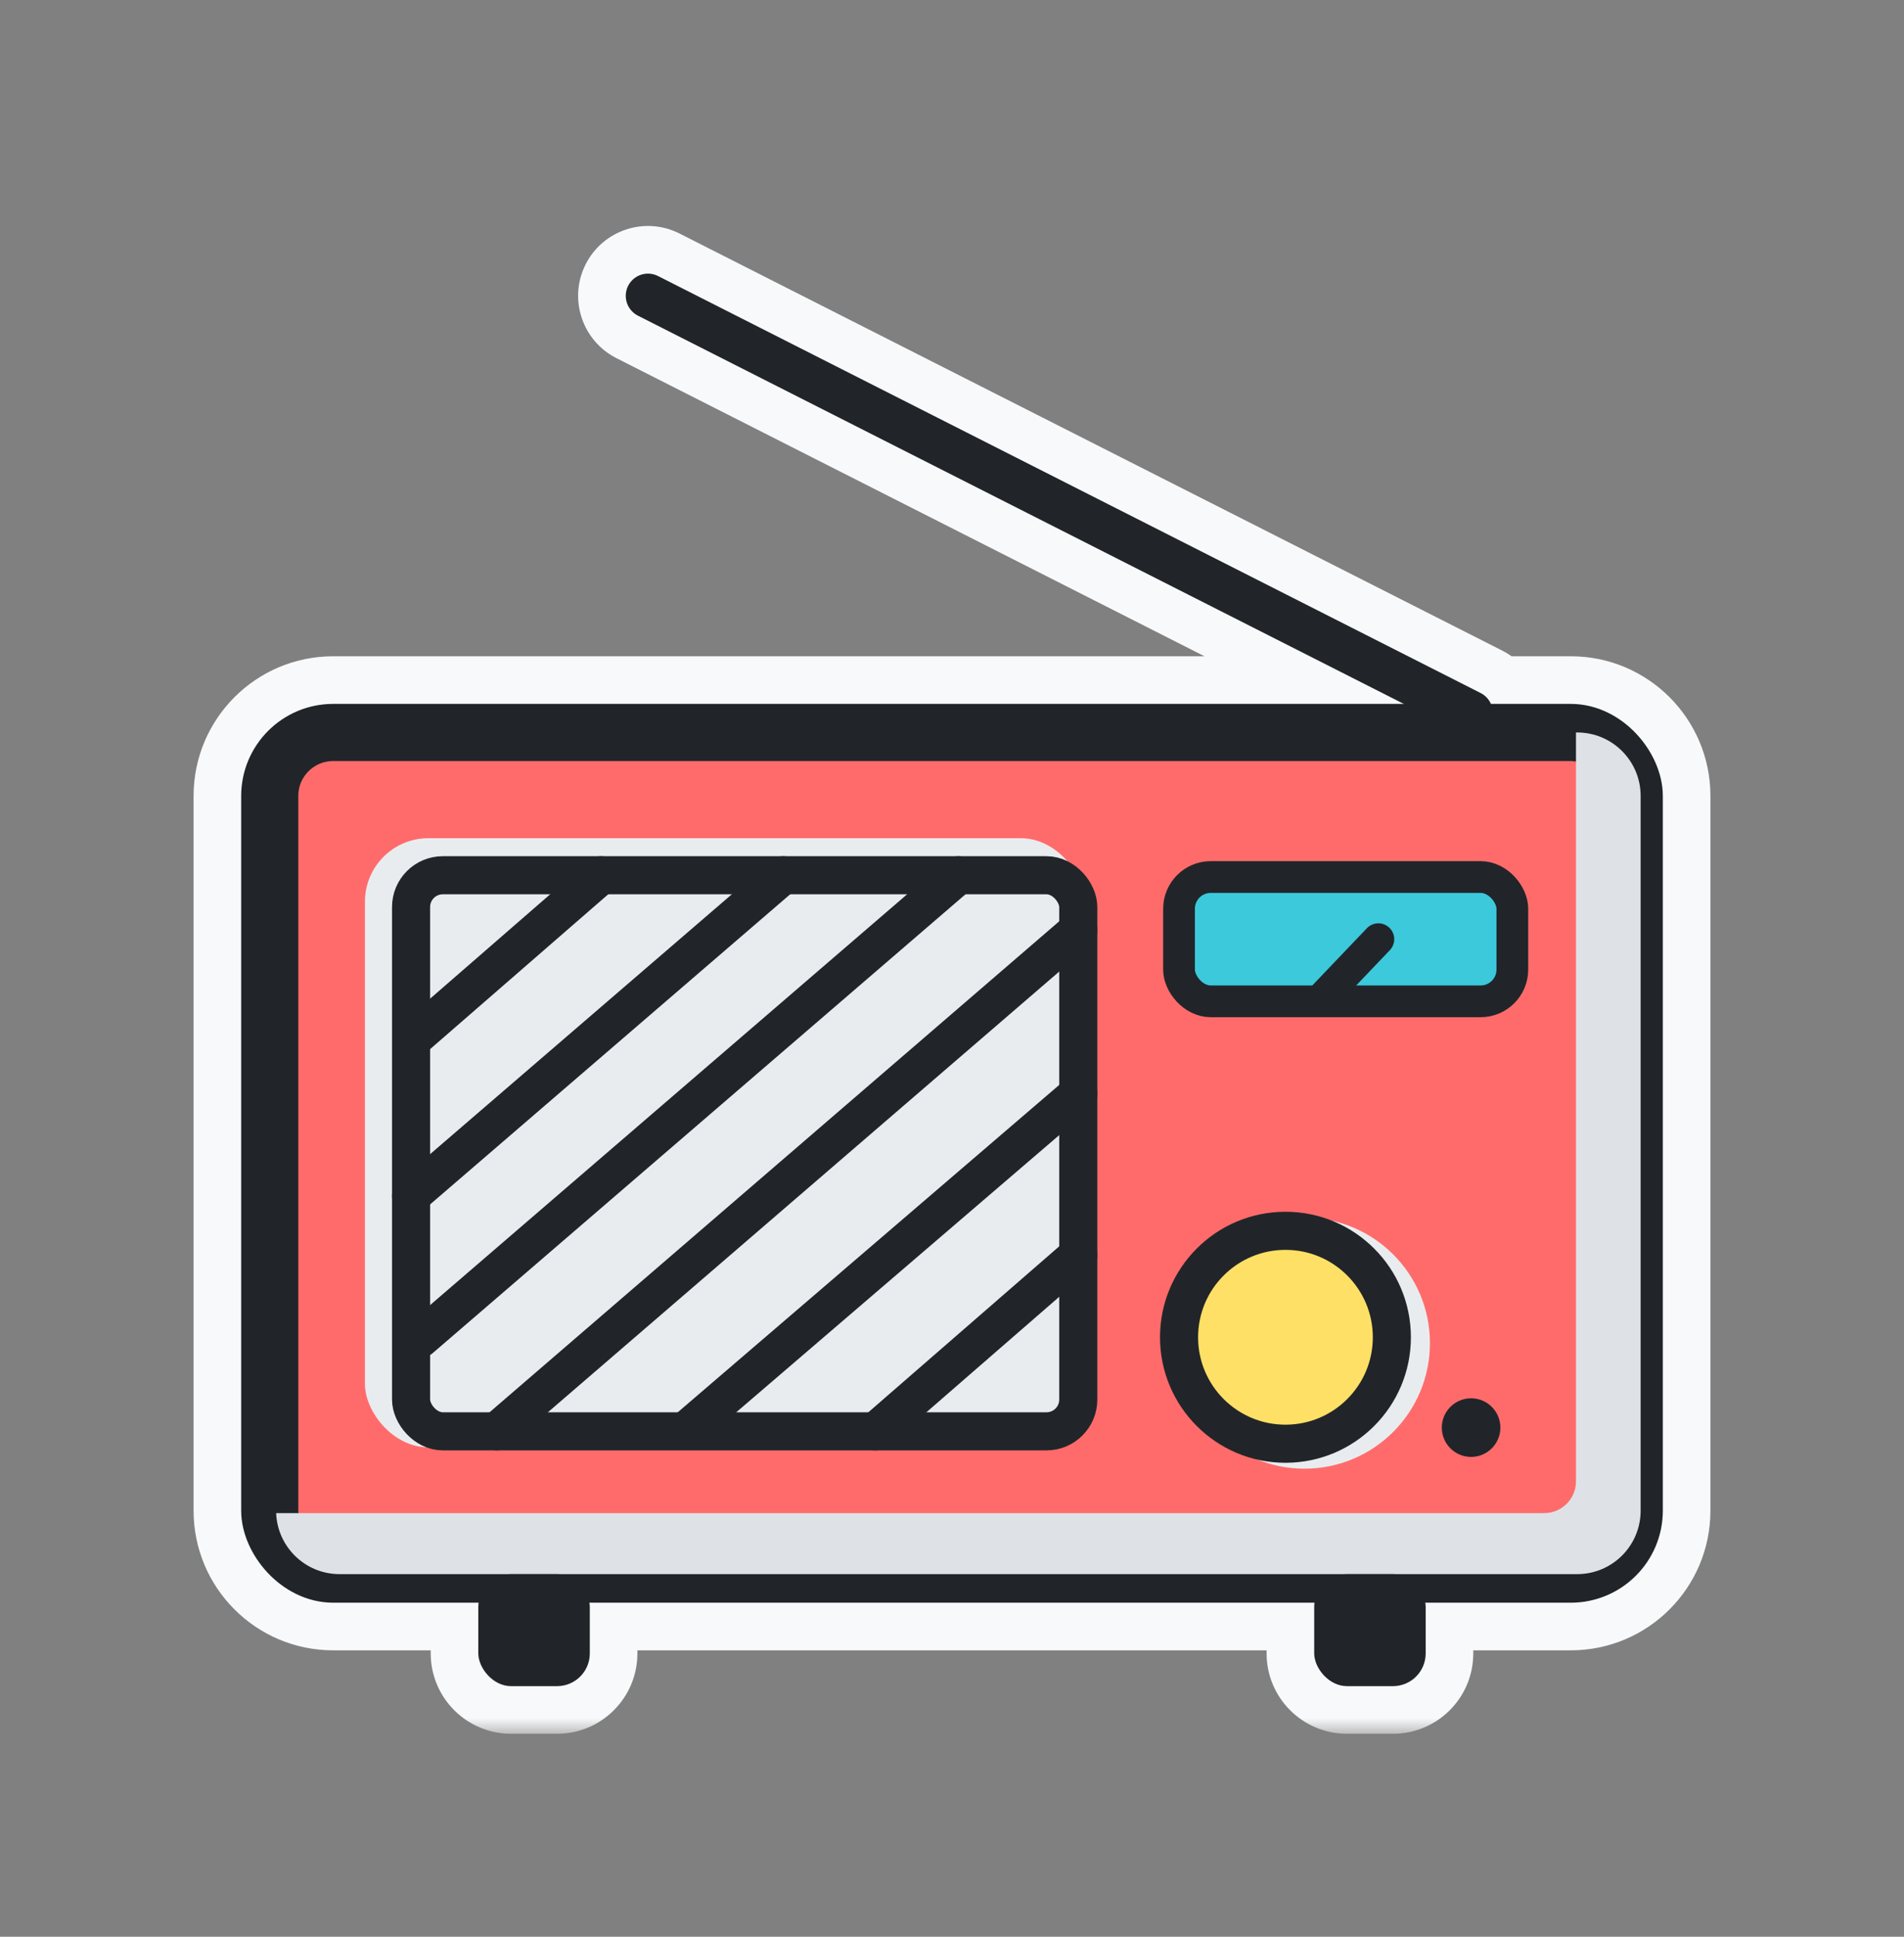 <svg width="60" height="61" viewBox="0 0 60 61" fill="none" xmlns="http://www.w3.org/2000/svg">
<rect x="0" y="0" width="60" height="61" fill="#808080" stroke="none"/>
<mask id="path-1-outside-1_50_3312" maskUnits="userSpaceOnUse" x="5.6" y="6.618" width="49" height="48" fill="black">
<rect fill="white" x="5.6" y="6.618" width="49" height="48"/>
<path fill-rule="evenodd" clip-rule="evenodd" d="M20.735 8.693C20.39 8.519 19.969 8.657 19.794 9.001C19.62 9.346 19.758 9.768 20.102 9.942L44.236 22.17H10.5C8.898 22.17 7.6 23.468 7.6 25.07V47.579C7.6 49.181 8.898 50.479 10.5 50.479H15.081C15.075 50.522 15.073 50.566 15.073 50.61V52.076C15.073 52.646 15.534 53.107 16.104 53.107H17.555C18.124 53.107 18.586 52.646 18.586 52.076V50.61C18.586 50.566 18.583 50.522 18.578 50.479H41.422C41.417 50.522 41.414 50.566 41.414 50.61V52.076C41.414 52.646 41.876 53.107 42.445 53.107H43.897C44.466 53.107 44.927 52.646 44.927 52.076V50.61C44.927 50.566 44.925 50.522 44.919 50.479H49.5C51.102 50.479 52.4 49.181 52.4 47.579V25.07C52.4 23.468 51.102 22.17 49.5 22.17H46.982C46.919 22.027 46.808 21.904 46.658 21.828L20.735 8.693ZM9.4 25.07C9.4 24.462 9.892 23.97 10.5 23.97H49.5C50.108 23.97 50.6 24.462 50.6 25.07V47.579C50.6 48.187 50.108 48.679 49.5 48.679H10.5C9.892 48.679 9.4 48.187 9.4 47.579V25.07Z"/>
</mask>
<path fill-rule="evenodd" clip-rule="evenodd" d="M20.735 8.693C20.39 8.519 19.969 8.657 19.794 9.001C19.62 9.346 19.758 9.768 20.102 9.942L44.236 22.17H10.5C8.898 22.17 7.6 23.468 7.6 25.07V47.579C7.6 49.181 8.898 50.479 10.5 50.479H15.081C15.075 50.522 15.073 50.566 15.073 50.61V52.076C15.073 52.646 15.534 53.107 16.104 53.107H17.555C18.124 53.107 18.586 52.646 18.586 52.076V50.61C18.586 50.566 18.583 50.522 18.578 50.479H41.422C41.417 50.522 41.414 50.566 41.414 50.61V52.076C41.414 52.646 41.876 53.107 42.445 53.107H43.897C44.466 53.107 44.927 52.646 44.927 52.076V50.61C44.927 50.566 44.925 50.522 44.919 50.479H49.5C51.102 50.479 52.4 49.181 52.4 47.579V25.07C52.4 23.468 51.102 22.17 49.5 22.17H46.982C46.919 22.027 46.808 21.904 46.658 21.828L20.735 8.693ZM9.4 25.07C9.4 24.462 9.892 23.97 10.5 23.97H49.5C50.108 23.97 50.6 24.462 50.6 25.07V47.579C50.6 48.187 50.108 48.679 49.5 48.679H10.5C9.892 48.679 9.4 48.187 9.4 47.579V25.07Z" fill="#F8F9FA"/>
<path d="M19.794 9.001L18.456 8.323L18.456 8.323L19.794 9.001ZM20.735 8.693L21.413 7.355L21.413 7.355L20.735 8.693ZM20.102 9.942L19.425 11.28L19.425 11.28L20.102 9.942ZM44.236 22.17V23.67C44.93 23.67 45.534 23.194 45.695 22.518C45.856 21.843 45.533 21.145 44.914 20.832L44.236 22.17ZM15.081 50.479L16.569 50.668C16.623 50.241 16.491 49.811 16.206 49.488C15.921 49.164 15.511 48.979 15.081 48.979V50.479ZM18.578 50.479V48.979C18.147 48.979 17.737 49.164 17.452 49.488C17.168 49.811 17.035 50.241 17.09 50.668L18.578 50.479ZM41.422 50.479L42.91 50.668C42.965 50.241 42.832 49.811 42.548 49.488C42.263 49.164 41.853 48.979 41.422 48.979V50.479ZM44.919 50.479V48.979C44.489 48.979 44.079 49.164 43.794 49.488C43.509 49.811 43.377 50.241 43.431 50.668L44.919 50.479ZM46.982 22.17L45.609 22.774C45.849 23.318 46.388 23.67 46.982 23.67V22.17ZM46.658 21.828L45.98 23.166L45.98 23.166L46.658 21.828ZM21.133 9.679C20.933 10.073 20.451 10.231 20.057 10.031L21.413 7.355C20.329 6.806 19.006 7.24 18.456 8.323L21.133 9.679ZM20.78 8.604C21.175 8.804 21.332 9.285 21.133 9.679L18.456 8.323C17.907 9.407 18.341 10.731 19.425 11.28L20.78 8.604ZM44.914 20.832L20.78 8.604L19.425 11.28L43.558 23.508L44.914 20.832ZM10.5 23.67H44.236V20.67H10.5V23.67ZM9.1 25.07C9.1 24.297 9.727 23.67 10.5 23.67V20.67C8.07 20.67 6.1 22.64 6.1 25.07H9.1ZM9.1 47.579V25.07H6.1V47.579H9.1ZM10.5 48.979C9.727 48.979 9.1 48.352 9.1 47.579H6.1C6.1 50.009 8.07 51.979 10.5 51.979V48.979ZM15.081 48.979H10.5V51.979H15.081V48.979ZM16.573 50.61C16.573 50.629 16.571 50.648 16.569 50.668L13.593 50.291C13.579 50.396 13.573 50.503 13.573 50.61H16.573ZM16.573 52.076V50.61H13.573V52.076H16.573ZM16.104 51.607C16.363 51.607 16.573 51.817 16.573 52.076H13.573C13.573 53.474 14.706 54.607 16.104 54.607V51.607ZM17.555 51.607H16.104V54.607H17.555V51.607ZM17.086 52.076C17.086 51.817 17.296 51.607 17.555 51.607V54.607C18.953 54.607 20.086 53.474 20.086 52.076H17.086ZM17.086 50.61V52.076H20.086V50.61H17.086ZM17.09 50.668C17.087 50.648 17.086 50.629 17.086 50.61H20.086C20.086 50.503 20.079 50.396 20.066 50.291L17.09 50.668ZM41.422 48.979H18.578V51.979H41.422V48.979ZM42.914 50.61C42.914 50.629 42.913 50.648 42.91 50.668L39.934 50.291C39.921 50.396 39.914 50.503 39.914 50.61H42.914ZM42.914 52.076V50.61H39.914V52.076H42.914ZM42.445 51.607C42.704 51.607 42.914 51.817 42.914 52.076H39.914C39.914 53.474 41.047 54.607 42.445 54.607V51.607ZM43.897 51.607H42.445V54.607H43.897V51.607ZM43.427 52.076C43.427 51.817 43.637 51.607 43.897 51.607V54.607C45.294 54.607 46.427 53.474 46.427 52.076H43.427ZM43.427 50.61V52.076H46.427V50.61H43.427ZM43.431 50.668C43.429 50.648 43.427 50.629 43.427 50.61H46.427C46.427 50.503 46.421 50.396 46.407 50.291L43.431 50.668ZM49.5 48.979H44.919V51.979H49.5V48.979ZM50.9 47.579C50.9 48.352 50.273 48.979 49.5 48.979V51.979C51.93 51.979 53.9 50.009 53.9 47.579H50.9ZM50.9 25.07V47.579H53.9V25.07H50.9ZM49.5 23.67C50.273 23.67 50.9 24.297 50.9 25.07H53.9C53.9 22.64 51.93 20.67 49.5 20.67V23.67ZM46.982 23.67H49.5V20.67H46.982V23.67ZM45.98 23.166C45.81 23.079 45.681 22.937 45.609 22.774L48.355 21.566C48.158 21.117 47.807 20.728 47.336 20.49L45.98 23.166ZM20.057 10.031L45.98 23.166L47.336 20.49L21.413 7.355L20.057 10.031ZM10.5 22.47C9.064 22.47 7.9 23.634 7.9 25.07H10.9C10.9 25.291 10.721 25.47 10.5 25.47V22.47ZM49.5 22.47H10.5V25.47H49.5V22.47ZM52.1 25.07C52.1 23.634 50.936 22.47 49.5 22.47V25.47C49.279 25.47 49.1 25.291 49.1 25.07H52.1ZM52.1 47.579V25.07H49.1V47.579H52.1ZM49.5 50.179C50.936 50.179 52.1 49.015 52.1 47.579H49.1C49.1 47.358 49.279 47.179 49.5 47.179V50.179ZM10.5 50.179H49.5V47.179H10.5V50.179ZM7.9 47.579C7.9 49.015 9.064 50.179 10.5 50.179V47.179C10.721 47.179 10.9 47.358 10.9 47.579H7.9ZM7.9 25.07V47.579H10.9V25.07H7.9Z" fill="#F8F9FA" mask="url(#path-1-outside-1_50_3312)"/>
<rect x="8.5" y="23.07" width="43" height="26.509" rx="2" fill="#FF6B6B" stroke="#212529" stroke-width="1.8" stroke-linejoin="round"/>
<g style="mix-blend-mode:multiply">
<path fill-rule="evenodd" clip-rule="evenodd" d="M8.702 47.657C8.743 48.725 9.622 49.579 10.701 49.579H49.701C50.806 49.579 51.701 48.684 51.701 47.579V25.07C51.701 23.965 50.806 23.07 49.701 23.07H49.663V46.657C49.663 47.209 49.215 47.657 48.663 47.657H8.702Z" fill="#DEE2E6"/>
</g>
<rect x="37.154" y="27.623" width="10.504" height="3.915" rx="1" fill="#3BC9DB" stroke="#212529" stroke-linecap="round" stroke-linejoin="round"/>
<path d="M43.436 29.581L41.644 31.458" stroke="#212529" stroke-linecap="round" stroke-linejoin="round"/>
<g style="mix-blend-mode:multiply">
<path fill-rule="evenodd" clip-rule="evenodd" d="M41.108 39.552C39.587 39.552 38.354 40.784 38.354 42.305C38.354 43.825 39.587 45.058 41.108 45.058C42.628 45.058 43.861 43.825 43.861 42.305C43.861 40.784 42.628 39.552 41.108 39.552ZM37.154 42.305C37.154 40.121 38.924 38.352 41.108 38.352C43.291 38.352 45.061 40.121 45.061 42.305C45.061 44.488 43.291 46.258 41.108 46.258C38.924 46.258 37.154 44.488 37.154 42.305Z" fill="#E9ECEF"/>
</g>
<circle cx="40.508" cy="42.119" r="3.353" fill="#FFE066" stroke="#212529" stroke-width="1.2" stroke-linecap="round" stroke-linejoin="round"/>
<circle cx="46.358" cy="44.964" r="0.923" fill="#212529"/>
<path d="M20.419 9.318L46.342 22.452" stroke="#212529" stroke-width="1.4" stroke-linecap="round" stroke-linejoin="round"/>
<g style="mix-blend-mode:multiply">
<rect x="11.5" y="26.4" width="22.669" height="19.186" rx="2" fill="#E9ECEF"/>
</g>
<rect x="12.954" y="27.567" width="21.025" height="17.514" rx="1" fill="#E9ECEF" stroke="#212529" stroke-width="1.2" stroke-linecap="round" stroke-linejoin="round"/>
<path d="M18.942 27.567L13.045 32.691" stroke="#212529" stroke-width="1.2" stroke-linecap="round" stroke-linejoin="round"/>
<path d="M33.979 39.528L27.588 45.081" stroke="#212529" stroke-width="1.2" stroke-linecap="round" stroke-linejoin="round"/>
<path d="M24.678 27.567L12.954 37.659" stroke="#212529" stroke-width="1.2" stroke-linecap="round" stroke-linejoin="round"/>
<path d="M33.979 34.447L21.726 44.956" stroke="#212529" stroke-width="1.2" stroke-linecap="round" stroke-linejoin="round"/>
<path d="M30.202 27.567L13.247 42.161" stroke="#212529" stroke-width="1.2" stroke-linecap="round" stroke-linejoin="round"/>
<path d="M33.979 29.292L15.65 45.081" stroke="#212529" stroke-width="1.2" stroke-linecap="round" stroke-linejoin="round"/>
<rect x="15.073" y="49.579" width="3.513" height="3.528" rx="1.031" fill="#212529"/>
<rect x="41.414" y="49.579" width="3.513" height="3.528" rx="1.031" fill="#212529"/>
</svg>
